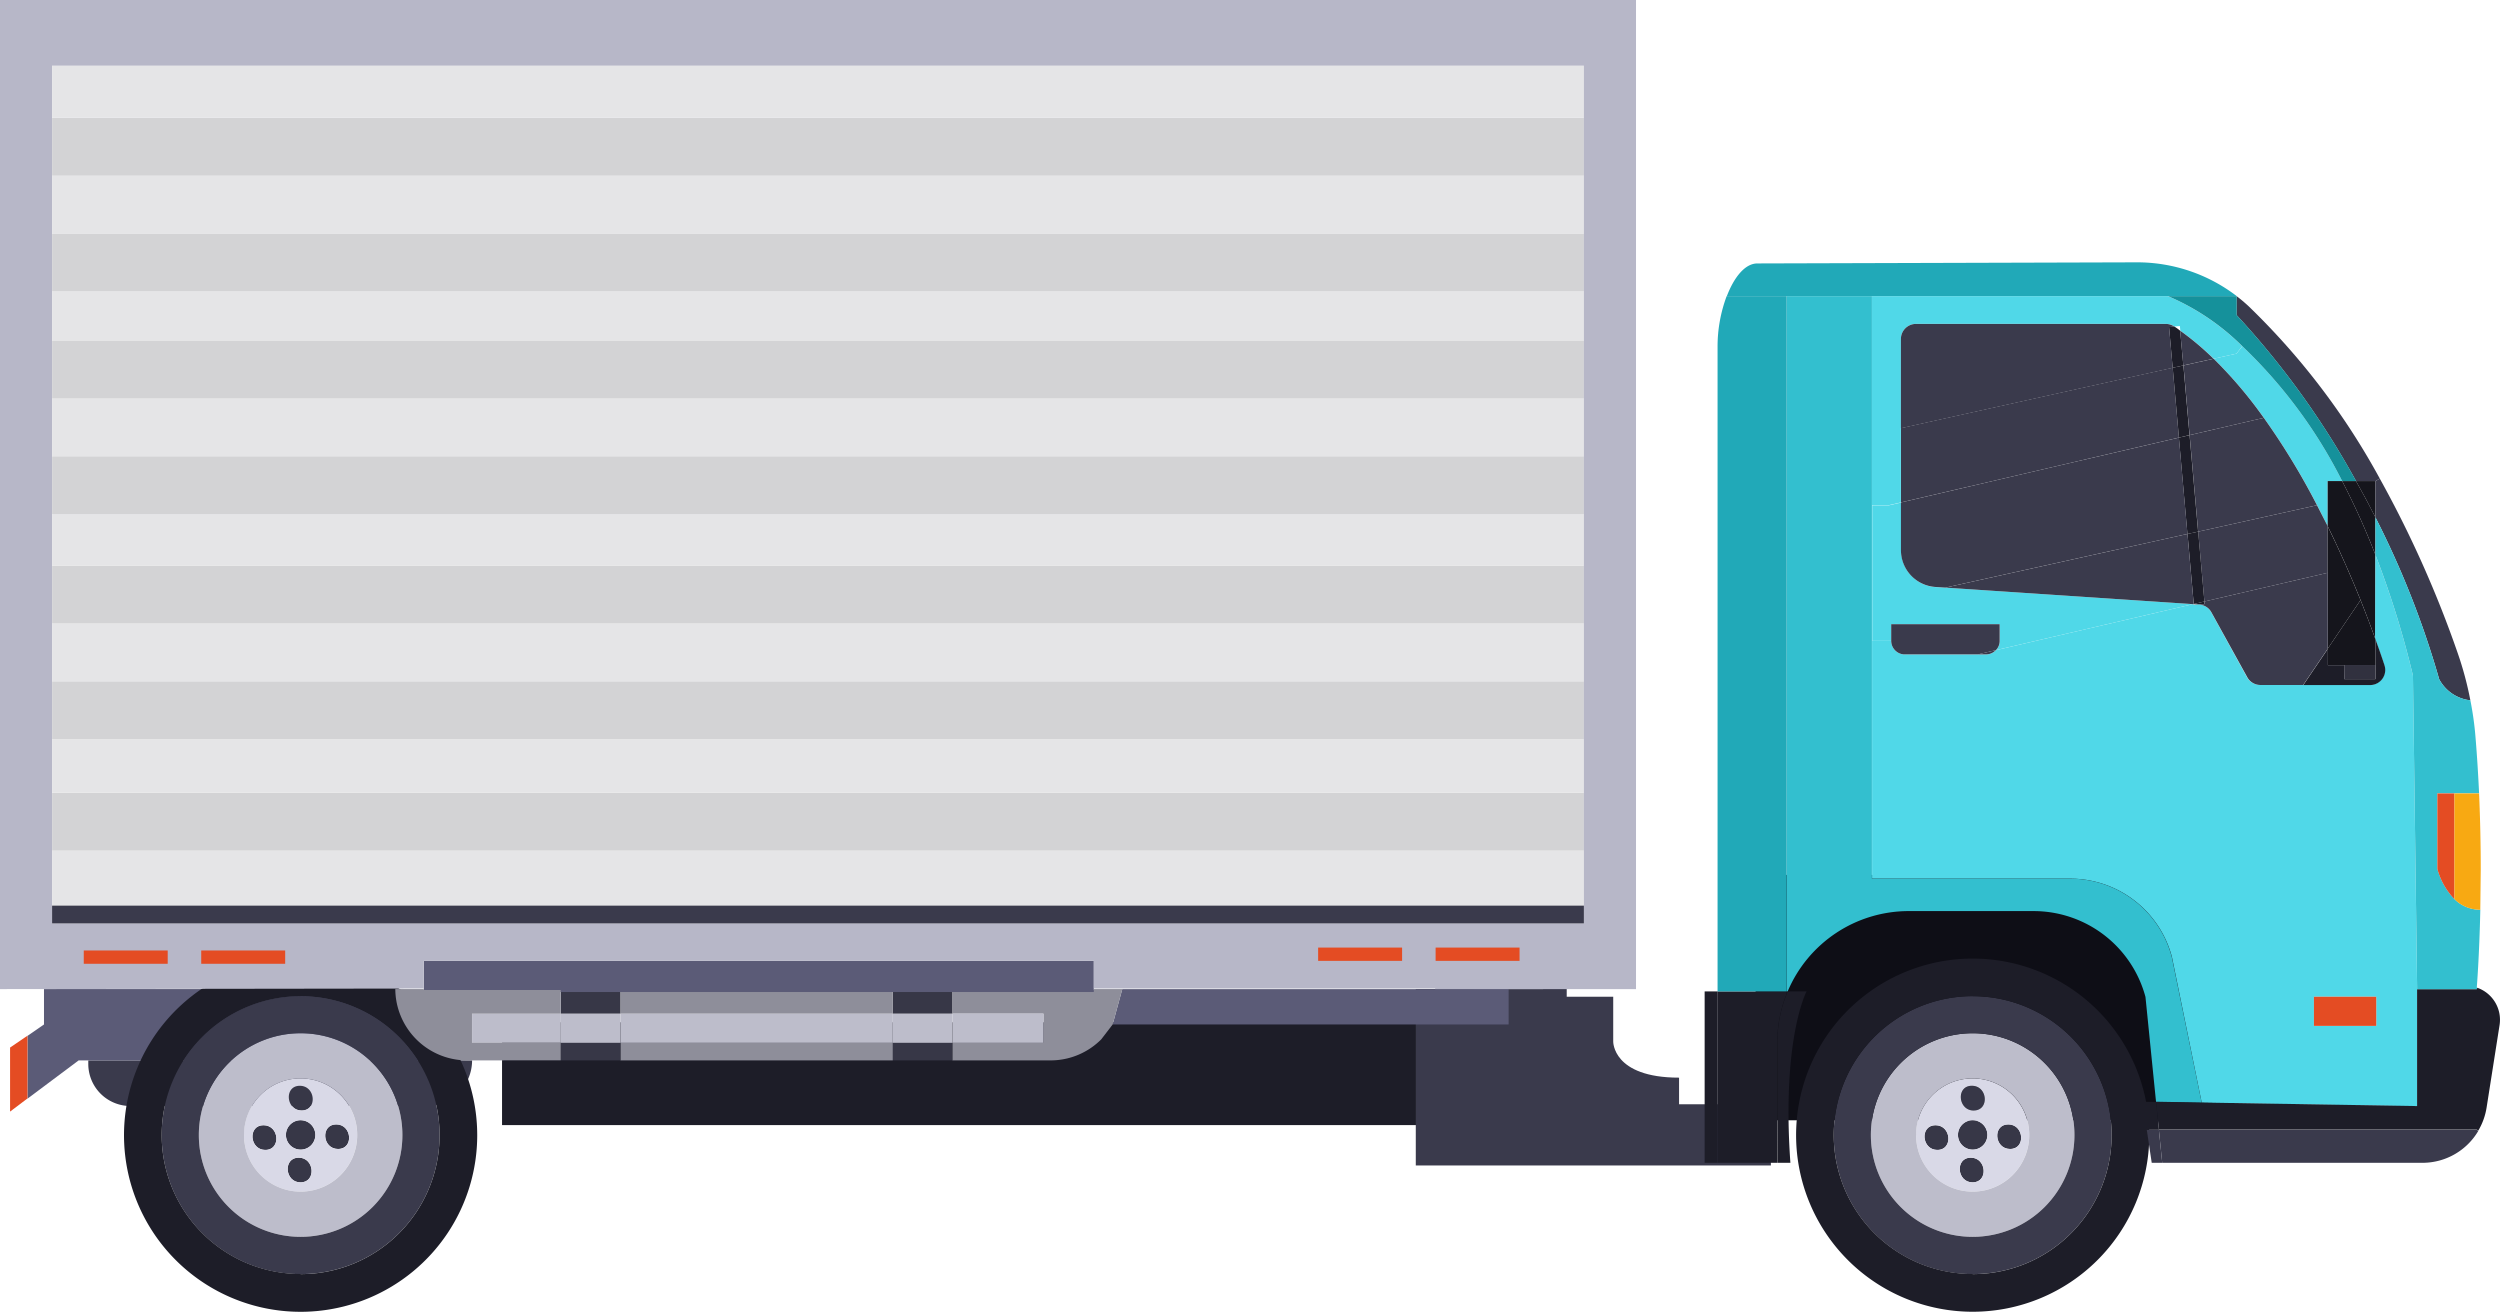<svg xmlns="http://www.w3.org/2000/svg" width="87.637" height="45.978" viewBox="0 0 87.637 45.978">
  <g id="Group_5684" data-name="Group 5684" transform="translate(-379.107 -43.254)">
    <g id="Group_5614" data-name="Group 5614" transform="translate(382.202 80.425)">
      <path id="Path_4047" data-name="Path 4047" d="M403.831,178.621a1.6,1.6,0,0,1-1.6,1.6H391.85a1.474,1.474,0,0,1-1.473-1.476v-.122h13.454Z" transform="translate(-390.377 -178.621)" fill="#3a3a4c"/>
    </g>
    <g id="Group_5615" data-name="Group 5615" transform="translate(380.069 77.926)">
      <path id="Path_4048" data-name="Path 4048" d="M395.507,169.518a2.518,2.518,0,0,0,2.5,2.5h-13.6l-1.793,1.341v-2.2l.578-.4v-1.241Z" transform="translate(-382.612 -169.518)" fill="#5b5b77"/>
    </g>
    <g id="Group_5616" data-name="Group 5616" transform="translate(379.46 79.562)">
      <path id="Path_4049" data-name="Path 4049" d="M380.393,178.136v-2.245l.609-.415v2.2Z" transform="translate(-380.393 -175.477)" fill="#e44c23"/>
    </g>
    <g id="Group_5626" data-name="Group 5626" transform="translate(383.455 76.852)">
      <g id="Group_5617" data-name="Group 5617" transform="translate(7.053 5.82)">
        <path id="Path_4050" data-name="Path 4050" d="M421.01,186.8c.554,0,.623.861.065.861S420.452,186.8,421.01,186.8Z" transform="translate(-420.624 -186.803)" fill="#373747"/>
      </g>
      <g id="Group_5618" data-name="Group 5618" transform="translate(5.739 6.984)">
        <path id="Path_4051" data-name="Path 4051" d="M416.224,191.042c.558,0,.623.866.065.866S415.67,191.042,416.224,191.042Z" transform="translate(-415.84 -191.042)" fill="#373747"/>
      </g>
      <g id="Group_5619" data-name="Group 5619" transform="translate(5.673 5.673)">
        <path id="Path_4052" data-name="Path 4052" d="M415.6,186.782a.517.517,0,1,1,.515.515A.519.519,0,0,1,415.6,186.782Z" transform="translate(-415.6 -186.267)" fill="#373747"/>
      </g>
      <g id="Group_5620" data-name="Group 5620" transform="translate(5.778 4.466)">
        <path id="Path_4053" data-name="Path 4053" d="M416.431,182.736c-.554,0-.619-.866-.065-.866S416.989,182.736,416.431,182.736Z" transform="translate(-415.981 -181.87)" fill="#373747"/>
      </g>
      <g id="Group_5621" data-name="Group 5621" transform="translate(4.504 5.846)">
        <path id="Path_4054" data-name="Path 4054" d="M411.728,186.9c.554,0,.623.866.065.866S411.17,186.9,411.728,186.9Z" transform="translate(-411.342 -186.898)" fill="#373747"/>
      </g>
      <g id="Group_5622" data-name="Group 5622" transform="translate(4.206 4.206)">
        <path id="Path_4055" data-name="Path 4055" d="M413.556,183.4c.558,0,.489-.861-.065-.861S413,183.4,413.556,183.4Zm-1.316,1.168c.558,0,.493-.866-.065-.866S411.686,184.569,412.24,184.569Zm.039-2.519c.558,0,.493-.866-.065-.866S411.725,182.05,412.279,182.05Zm-.039.342a.515.515,0,1,0,.519.515A.519.519,0,0,0,412.24,182.392Zm-1.3.173c-.558,0-.489.866.065.866S411.5,182.565,410.942,182.565Zm-.684.342a1.984,1.984,0,1,1,1.982,1.986A1.982,1.982,0,0,1,410.258,182.907Z" transform="translate(-410.258 -180.925)" fill="#d9d9e7"/>
      </g>
      <g id="Group_5623" data-name="Group 5623" transform="translate(2.622 2.622)">
        <path id="Path_4056" data-name="Path 4056" d="M408.056,176.741a1.984,1.984,0,1,0,1.986,1.982A1.982,1.982,0,0,0,408.056,176.741Zm-3.566,1.982a3.568,3.568,0,1,1,3.566,3.57A3.566,3.566,0,0,1,404.49,178.723Z" transform="translate(-404.49 -175.157)" fill="#bdbdcb"/>
      </g>
      <g id="Group_5624" data-name="Group 5624" transform="translate(1.32 1.32)">
        <path id="Path_4057" data-name="Path 4057" d="M404.615,171.716a3.568,3.568,0,1,0,3.57,3.566A3.566,3.566,0,0,0,404.615,171.716Zm0-1.3a4.871,4.871,0,1,1-4.868,4.869A4.871,4.871,0,0,1,404.615,170.413Z" transform="translate(-399.747 -170.413)" fill="#3a3a4c"/>
      </g>
      <g id="Group_5625" data-name="Group 5625">
        <path id="Path_4058" data-name="Path 4058" d="M407.321,171.8a6.191,6.191,0,1,1-6.193-6.188A6.189,6.189,0,0,1,407.321,171.8Zm-6.193,4.873a4.871,4.871,0,1,0-4.868-4.873A4.872,4.872,0,0,0,401.128,176.668Z" transform="translate(-394.94 -165.607)" fill="#1d1d28"/>
      </g>
    </g>
    <g id="Group_5627" data-name="Group 5627" transform="translate(440.649 73.924)">
      <rect id="Rectangle_4197" data-name="Rectangle 4197" width="16.386" height="8.601" fill="#0e0e16"/>
    </g>
    <g id="Group_5637" data-name="Group 5637" transform="translate(442.068 76.852)">
      <g id="Group_5628" data-name="Group 5628" transform="translate(7.053 5.82)">
        <path id="Path_4059" data-name="Path 4059" d="M634.462,186.8c.554,0,.623.861.065.861S633.9,186.8,634.462,186.8Z" transform="translate(-634.076 -186.803)" fill="#373747"/>
      </g>
      <g id="Group_5629" data-name="Group 5629" transform="translate(5.739 6.984)">
        <path id="Path_4060" data-name="Path 4060" d="M629.676,191.042c.558,0,.623.866.065.866S629.122,191.042,629.676,191.042Z" transform="translate(-629.291 -191.042)" fill="#373747"/>
      </g>
      <g id="Group_5630" data-name="Group 5630" transform="translate(5.673 5.673)">
        <path id="Path_4061" data-name="Path 4061" d="M629.052,186.782a.517.517,0,1,1,.515.515A.519.519,0,0,1,629.052,186.782Z" transform="translate(-629.052 -186.267)" fill="#373747"/>
      </g>
      <g id="Group_5631" data-name="Group 5631" transform="translate(5.778 4.466)">
        <path id="Path_4062" data-name="Path 4062" d="M629.882,182.736c-.554,0-.619-.866-.065-.866S630.44,182.736,629.882,182.736Z" transform="translate(-629.433 -181.87)" fill="#373747"/>
      </g>
      <g id="Group_5632" data-name="Group 5632" transform="translate(4.504 5.846)">
        <path id="Path_4063" data-name="Path 4063" d="M625.179,186.9c.554,0,.623.866.065.866S624.621,186.9,625.179,186.9Z" transform="translate(-624.793 -186.898)" fill="#373747"/>
      </g>
      <g id="Group_5633" data-name="Group 5633" transform="translate(4.206 4.206)">
        <path id="Path_4064" data-name="Path 4064" d="M627.007,183.4c.558,0,.489-.861-.065-.861S626.453,183.4,627.007,183.4Zm-1.316,1.168c.558,0,.493-.866-.065-.866S625.137,184.569,625.691,184.569Zm.039-2.519c.558,0,.494-.866-.065-.866S625.176,182.05,625.73,182.05Zm-.039.342a.515.515,0,1,0,.519.515A.519.519,0,0,0,625.691,182.392Zm-1.3.173c-.558,0-.489.866.065.866S624.947,182.565,624.393,182.565Zm-.684.342a1.984,1.984,0,1,1,1.982,1.986A1.982,1.982,0,0,1,623.709,182.907Z" transform="translate(-623.709 -180.925)" fill="#d9d9e7"/>
      </g>
      <g id="Group_5634" data-name="Group 5634" transform="translate(2.622 2.622)">
        <path id="Path_4065" data-name="Path 4065" d="M621.507,176.741a1.984,1.984,0,1,0,1.986,1.982A1.982,1.982,0,0,0,621.507,176.741Zm-3.566,1.982a3.568,3.568,0,1,1,3.566,3.57A3.567,3.567,0,0,1,617.941,178.723Z" transform="translate(-617.941 -175.157)" fill="#bdbdcb"/>
      </g>
      <g id="Group_5635" data-name="Group 5635" transform="translate(1.32 1.32)">
        <path id="Path_4066" data-name="Path 4066" d="M618.066,171.716a3.568,3.568,0,1,0,3.57,3.566A3.566,3.566,0,0,0,618.066,171.716Zm0-1.3a4.871,4.871,0,1,1-4.868,4.869A4.871,4.871,0,0,1,618.066,170.413Z" transform="translate(-613.198 -170.413)" fill="#3a3a4c"/>
      </g>
      <g id="Group_5636" data-name="Group 5636">
        <path id="Path_4067" data-name="Path 4067" d="M620.772,171.8a6.19,6.19,0,1,1-6.193-6.188A6.189,6.189,0,0,1,620.772,171.8Zm-6.193,4.873a4.871,4.871,0,1,0-4.868-4.873A4.872,4.872,0,0,0,614.579,176.668Z" transform="translate(-608.391 -165.607)" fill="#1d1d28"/>
      </g>
    </g>
    <g id="Group_5638" data-name="Group 5638" transform="translate(396.706 79.089)">
      <rect id="Rectangle_4198" data-name="Rectangle 4198" width="33.895" height="3.605" fill="#1d1d28"/>
    </g>
    <g id="Group_5639" data-name="Group 5639" transform="translate(428.737 76.23)">
      <path id="Path_4068" data-name="Path 4068" d="M564.307,165.039v-1.7h.829v1.969h1.63v1.567s-.031,1.269,2.308,1.269v.933h3.219v2.145H559.845v-6.186Z" transform="translate(-559.845 -163.343)" fill="#3a3a4c"/>
    </g>
    <g id="Group_5640" data-name="Group 5640" transform="translate(380.933 53.468)">
      <rect id="Rectangle_4199" data-name="Rectangle 4199" width="53.698" height="1.728" fill="#e5e5e7"/>
    </g>
    <g id="Group_5641" data-name="Group 5641" transform="translate(380.933 51.438)">
      <rect id="Rectangle_4200" data-name="Rectangle 4200" width="53.698" height="2.03" fill="#d3d3d5"/>
    </g>
    <g id="Group_5642" data-name="Group 5642" transform="translate(380.933 49.411)">
      <rect id="Rectangle_4201" data-name="Rectangle 4201" width="53.698" height="2.027" fill="#e5e5e7"/>
    </g>
    <g id="Group_5643" data-name="Group 5643" transform="translate(380.933 47.382)">
      <rect id="Rectangle_4202" data-name="Rectangle 4202" width="53.698" height="2.03" fill="#d3d3d5"/>
    </g>
    <g id="Group_5644" data-name="Group 5644" transform="translate(380.933 45.555)">
      <rect id="Rectangle_4203" data-name="Rectangle 4203" width="53.698" height="1.827" fill="#e5e5e7"/>
    </g>
    <g id="Group_5645" data-name="Group 5645" transform="translate(418.109 77.926)">
      <path id="Path_4069" data-name="Path 4069" d="M521.14,170.759l.339-1.24h13.543l0,1.24H521.14Z" transform="translate(-521.14 -169.518)" fill="#5b5b77"/>
    </g>
    <g id="Group_5646" data-name="Group 5646" transform="translate(412.491 77.926)">
      <path id="Path_4070" data-name="Path 4070" d="M503.875,170.379h-3.193v-.829h4.958v-.032h1l-.339,1.241-.4.521a2.508,2.508,0,0,1-1.781.738h-3.438V171.4h3.193Z" transform="translate(-500.681 -169.518)" fill="#8e8e9a"/>
    </g>
    <g id="Group_5647" data-name="Group 5647" transform="translate(412.491 78.786)">
      <rect id="Rectangle_4204" data-name="Rectangle 4204" width="3.194" height="1.024" fill="#bdbdcb"/>
    </g>
    <g id="Group_5648" data-name="Group 5648" transform="translate(410.402 79.81)">
      <rect id="Rectangle_4205" data-name="Rectangle 4205" width="2.088" height="0.616" fill="#373747"/>
    </g>
    <g id="Group_5649" data-name="Group 5649" transform="translate(410.402 78.786)">
      <rect id="Rectangle_4206" data-name="Rectangle 4206" width="2.088" height="1.024" fill="#bdbdcb"/>
    </g>
    <g id="Group_5650" data-name="Group 5650" transform="translate(410.402 77.957)">
      <rect id="Rectangle_4207" data-name="Rectangle 4207" width="2.088" height="0.829" fill="#373747"/>
    </g>
    <g id="Group_5651" data-name="Group 5651" transform="translate(410.402 77.926)">
      <rect id="Rectangle_4208" data-name="Rectangle 4208" width="2.088" height="0.031" fill="#5b5b77"/>
    </g>
    <g id="Group_5652" data-name="Group 5652" transform="translate(400.856 79.81)">
      <rect id="Rectangle_4209" data-name="Rectangle 4209" width="9.547" height="0.616" fill="#8e8e9a"/>
    </g>
    <g id="Group_5653" data-name="Group 5653" transform="translate(400.856 78.786)">
      <rect id="Rectangle_4210" data-name="Rectangle 4210" width="9.547" height="1.024" fill="#bdbdcb"/>
    </g>
    <g id="Group_5654" data-name="Group 5654" transform="translate(400.856 77.957)">
      <rect id="Rectangle_4211" data-name="Rectangle 4211" width="9.547" height="0.829" fill="#8e8e9a"/>
    </g>
    <g id="Group_5655" data-name="Group 5655" transform="translate(380.933 57.222)">
      <rect id="Rectangle_4212" data-name="Rectangle 4212" width="53.698" height="2.03" fill="#e5e5e7"/>
    </g>
    <g id="Group_5656" data-name="Group 5656" transform="translate(398.767 79.81)">
      <rect id="Rectangle_4213" data-name="Rectangle 4213" width="2.088" height="0.616" fill="#373747"/>
    </g>
    <g id="Group_5657" data-name="Group 5657" transform="translate(398.767 78.786)">
      <rect id="Rectangle_4214" data-name="Rectangle 4214" width="2.088" height="1.024" fill="#bdbdcb"/>
    </g>
    <g id="Group_5658" data-name="Group 5658" transform="translate(398.767 77.957)">
      <rect id="Rectangle_4215" data-name="Rectangle 4215" width="2.088" height="0.829" fill="#373747"/>
    </g>
    <g id="Group_5659" data-name="Group 5659" transform="translate(398.767 77.926)">
      <rect id="Rectangle_4216" data-name="Rectangle 4216" width="2.088" height="0.031" fill="#5b5b77"/>
    </g>
    <g id="Group_5660" data-name="Group 5660" transform="translate(393.963 76.937)">
      <path id="Path_4071" data-name="Path 4071" d="M456.694,167.008H433.207v-1.092h23.487Z" transform="translate(-433.207 -165.916)" fill="#5b5b77"/>
    </g>
    <g id="Group_5661" data-name="Group 5661" transform="translate(380.933 73.071)">
      <rect id="Rectangle_4217" data-name="Rectangle 4217" width="53.698" height="1.928" fill="#e5e5e7"/>
    </g>
    <g id="Group_5662" data-name="Group 5662" transform="translate(380.933 71.045)">
      <rect id="Rectangle_4218" data-name="Rectangle 4218" width="53.698" height="2.027" fill="#d3d3d5"/>
    </g>
    <g id="Group_5663" data-name="Group 5663" transform="translate(380.933 69.166)">
      <rect id="Rectangle_4219" data-name="Rectangle 4219" width="53.698" height="1.879" fill="#e5e5e7"/>
    </g>
    <g id="Group_5664" data-name="Group 5664" transform="translate(380.933 67.136)">
      <rect id="Rectangle_4220" data-name="Rectangle 4220" width="53.698" height="2.03" fill="#d3d3d5"/>
    </g>
    <g id="Group_5665" data-name="Group 5665" transform="translate(380.933 65.11)">
      <rect id="Rectangle_4221" data-name="Rectangle 4221" width="53.698" height="2.027" fill="#e5e5e7"/>
    </g>
    <g id="Group_5666" data-name="Group 5666" transform="translate(380.933 63.08)">
      <rect id="Rectangle_4222" data-name="Rectangle 4222" width="53.698" height="2.03" fill="#d3d3d5"/>
    </g>
    <g id="Group_5667" data-name="Group 5667" transform="translate(380.933 61.278)">
      <rect id="Rectangle_4223" data-name="Rectangle 4223" width="53.698" height="1.802" fill="#e5e5e7"/>
    </g>
    <g id="Group_5668" data-name="Group 5668" transform="translate(380.933 59.252)">
      <rect id="Rectangle_4224" data-name="Rectangle 4224" width="53.698" height="2.027" fill="#d3d3d5"/>
    </g>
    <g id="Group_5669" data-name="Group 5669" transform="translate(395.655 78.786)">
      <rect id="Rectangle_4225" data-name="Rectangle 4225" width="3.112" height="1.024" fill="#bdbdcb"/>
    </g>
    <g id="Group_5670" data-name="Group 5670" transform="translate(392.964 77.926)">
      <path id="Path_4072" data-name="Path 4072" d="M432.262,172.018h-.191a2.518,2.518,0,0,1-2.5-2.5h1v.032h4.8v.829h-3.112V171.4h3.112v.615Z" transform="translate(-429.571 -169.518)" fill="#8e8e9a"/>
    </g>
    <g id="Group_5671" data-name="Group 5671" transform="translate(380.933 55.196)">
      <rect id="Rectangle_4226" data-name="Rectangle 4226" width="53.698" height="2.027" fill="#d3d3d5"/>
    </g>
    <g id="Group_5672" data-name="Group 5672" transform="translate(379.107 43.254)">
      <path id="Path_4073" data-name="Path 4073" d="M379.107,43.254V77.927l14.855-.02v-.97H417.45v.97h11.967v.02h7.04V43.254ZM434.63,75.625h-53.7V45.556h53.7Z" transform="translate(-379.107 -43.254)" fill="#b7b7c8"/>
    </g>
    <g id="Group_5674" data-name="Group 5674" transform="translate(429.432 76.471)">
      <g id="Group_5673" data-name="Group 5673">
        <rect id="Rectangle_4227" data-name="Rectangle 4227" width="2.943" height="0.466" fill="#e44c23"/>
      </g>
    </g>
    <g id="Group_5676" data-name="Group 5676" transform="translate(425.314 76.471)">
      <g id="Group_5675" data-name="Group 5675">
        <rect id="Rectangle_4228" data-name="Rectangle 4228" width="2.943" height="0.466" fill="#e44c23"/>
      </g>
    </g>
    <g id="Group_5678" data-name="Group 5678" transform="translate(386.161 76.573)">
      <g id="Group_5677" data-name="Group 5677">
        <rect id="Rectangle_4229" data-name="Rectangle 4229" width="2.943" height="0.466" fill="#e44c23"/>
      </g>
    </g>
    <g id="Group_5680" data-name="Group 5680" transform="translate(382.043 76.573)">
      <g id="Group_5679" data-name="Group 5679">
        <rect id="Rectangle_4230" data-name="Rectangle 4230" width="2.943" height="0.466" fill="#e44c23"/>
      </g>
    </g>
    <g id="Group_5681" data-name="Group 5681" transform="translate(380.933 75)">
      <rect id="Rectangle_4231" data-name="Rectangle 4231" width="53.697" height="0.625" fill="#3a3a4c"/>
    </g>
    <g id="Group_5683" data-name="Group 5683" transform="translate(438.863 52.453)">
      <g id="Group_5682" data-name="Group 5682">
        <path id="Path_4074" data-name="Path 4074" d="M662.7,87.45a17.229,17.229,0,0,1,3.5,4.728h-.508v1.579q-.181-.361-.371-.733h0a24.928,24.928,0,0,0-1.866-3.064,15.357,15.357,0,0,0-1.758-2.071l.8-.179Z" transform="translate(-643.852 -84.513)" fill="#50d8e8"/>
        <path id="Path_4075" data-name="Path 4075" d="M664.263,108.485v1.635l-4.321,1.006-.218-2.449,4.165-.925h0Q664.082,108.123,664.263,108.485Z" transform="translate(-642.423 -99.24)" fill="#3a3a4c"/>
        <path id="Path_4076" data-name="Path 4076" d="M663.089,99.657l-4.165.925-.3-3.383,2.6-.606A24.928,24.928,0,0,1,663.089,99.657Z" transform="translate(-641.623 -91.145)" fill="#3a3a4c"/>
        <path id="Path_4077" data-name="Path 4077" d="M665.032,81.392a25.018,25.018,0,0,1,4.611,6.053l-.153.088h-.68a29.338,29.338,0,0,0-4.188-5.819V81.05l0,0C664.765,81.154,664.9,81.272,665.032,81.392Z" transform="translate(-645.976 -79.868)" fill="#3a3a4c"/>
        <path id="Path_4078" data-name="Path 4078" d="M621.749,109.33v.007l-1.6-.029-.371-3.683a4.06,4.06,0,0,0-3.92-3.009h-4.377a4.606,4.606,0,0,0-4.246,2.817H607.2V81.059h2.989v20.42h6.942a3.69,3.69,0,0,1,3.569,2.742Z" transform="translate(-604.325 -79.877)" fill="#33bfcf"/>
        <path id="Path_4079" data-name="Path 4079" d="M658.579,113.656l-.218-2.455.374-.081.218,2.449Z" transform="translate(-641.434 -101.683)" fill="#1d1d28"/>
        <path id="Path_4080" data-name="Path 4080" d="M659.529,120.037l.006.091-.189.02h-.01l-.182-.013v-.01Z" transform="translate(-642.011 -108.152)" fill="#1d1d28"/>
        <path id="Path_4081" data-name="Path 4081" d="M677.408,108.84c-.316-.785-.7-1.67-1.153-2.592v-1.579h.508a26.391,26.391,0,0,1,1.166,2.585v2.957C677.785,109.811,677.61,109.345,677.408,108.84Z" transform="translate(-654.415 -97.004)" fill="#15151c"/>
        <path id="Path_4082" data-name="Path 4082" d="M620.658,110.382l8.675.58-6.9,1.612a.455.455,0,0,0,.133-.326v-.583h-3.8v.583h-.671V107.5h.573l.44-.1v1.674a1.293,1.293,0,0,0,1.208,1.289Z" transform="translate(-612.221 -98.982)" fill="#50d8e8"/>
        <path id="Path_4083" data-name="Path 4083" d="M635.735,114.084a32.751,32.751,0,0,1,1.316,4.233l.146,11.006v4.093l-7.551-.124v-.007l-1.045-5.109a3.69,3.69,0,0,0-3.569-2.742h-6.942V117.1h.671a.478.478,0,0,0,.475.476h2.849a.472.472,0,0,0,.345-.15l6.9-1.612.033,0,0,.029.179-.016h.01a.517.517,0,0,1,.43.274l1.247,2.266a.528.528,0,0,0,.462.277h3.849a.53.53,0,0,0,.5-.7c-.081-.247-.186-.554-.316-.908Zm.029,16.513v-1.022h-2.185V130.6Z" transform="translate(-612.221 -103.833)" fill="#50d8e8"/>
        <path id="Path_4084" data-name="Path 4084" d="M657.641,98.8l.3,3.383-.374.081-.3-3.377Z" transform="translate(-640.643 -92.745)" fill="#1d1d28"/>
        <path id="Path_4085" data-name="Path 4085" d="M631.572,126.4l.638-.15a.472.472,0,0,1-.345.15Z" transform="translate(-622.002 -112.659)" fill="#3a3a4c"/>
        <path id="Path_4086" data-name="Path 4086" d="M676.255,110.42c.452.922.837,1.807,1.153,2.592l-1.153,1.706v-4.3Z" transform="translate(-654.415 -101.175)" fill="#15151c"/>
        <path id="Path_4087" data-name="Path 4087" d="M679.271,105.939v1.315a26.405,26.405,0,0,0-1.166-2.585h.485Q678.932,105.274,679.271,105.939Z" transform="translate(-655.757 -97.004)" fill="#15151c"/>
        <path id="Path_4088" data-name="Path 4088" d="M635.935,111.416l.218,2.455-.033.007-8.675-.58Z" transform="translate(-619.008 -101.898)" fill="#3a3a4c"/>
        <path id="Path_4089" data-name="Path 4089" d="M679.872,104.669h.681v1.27Q680.215,105.275,679.872,104.669Z" transform="translate(-657.039 -97.004)" fill="#15151c"/>
        <path id="Path_4090" data-name="Path 4090" d="M684.584,111.379a31.548,31.548,0,0,0-2.234-5.672v-1.27l.153-.088a38.751,38.751,0,0,1,2.732,6.119,11.7,11.7,0,0,1,.443,1.654A1.412,1.412,0,0,1,684.584,111.379Z" transform="translate(-658.836 -96.771)" fill="#3a3a4c"/>
        <path id="Path_4091" data-name="Path 4091" d="M659.069,120.357v.01l-.033,0Z" transform="translate(-641.925 -108.384)" fill="#3a3a4c"/>
        <path id="Path_4092" data-name="Path 4092" d="M683.666,114.842a32.771,32.771,0,0,0-1.316-4.233v-1.315a31.548,31.548,0,0,1,2.234,5.672,1.412,1.412,0,0,0,1.094.743,11.052,11.052,0,0,1,.182,1.312c.055.661.094,1.315.124,1.95h-1.462v2.647a2.446,2.446,0,0,0,.6,1.061,1.278,1.278,0,0,0,.905.371c-.036,1.657-.124,2.729-.124,2.729a.066.066,0,0,0,.023.006l-.023.062h-2.09Z" transform="translate(-658.836 -100.359)" fill="#33bfcf"/>
        <path id="Path_4093" data-name="Path 4093" d="M660.285,117.764a.517.517,0,0,0-.43-.274l.189-.02-.006-.091,4.321-1.006v2.664l-.86,1.27h-1.5a.528.528,0,0,1-.462-.277Z" transform="translate(-642.518 -105.494)" fill="#3a3a4c"/>
        <path id="Path_4094" data-name="Path 4094" d="M624.335,122.943v.583a.455.455,0,0,1-.133.326l-.638.15h-2.556a.478.478,0,0,1-.475-.476v-.583Z" transform="translate(-613.993 -110.26)" fill="#3a3a4c"/>
        <path id="Path_4095" data-name="Path 4095" d="M631.523,99.119l.3,3.377-8.489,1.882-.348-.023a1.293,1.293,0,0,1-1.208-1.29v-1.674Z" transform="translate(-614.897 -92.978)" fill="#3a3a4c"/>
        <path id="Path_4096" data-name="Path 4096" d="M631.305,90.2l.218,2.449-9.746,2.273V92.318Z" transform="translate(-614.897 -86.509)" fill="#3a3a4c"/>
        <path id="Path_4097" data-name="Path 4097" d="M628.88,82.107l-.189.016a.545.545,0,0,0-.306-.091h-8.753a.528.528,0,0,0-.531.527v5.731l-.44.1h-.573V81.059H628.46a8.324,8.324,0,0,1,2.605,1.755l-.2.261-.8.179a9.66,9.66,0,0,0-1.169-.983Z" transform="translate(-612.221 -79.877)" fill="#50d8e8"/>
        <path id="Path_4098" data-name="Path 4098" d="M656.849,89.905l.215,2.442-.371.088-.218-2.449Z" transform="translate(-640.067 -86.294)" fill="#1d1d28"/>
        <path id="Path_4099" data-name="Path 4099" d="M660.656,91.122l-2.6.606-.215-2.442,1.058-.235A15.353,15.353,0,0,1,660.656,91.122Z" transform="translate(-641.056 -85.674)" fill="#3a3a4c"/>
        <path id="Path_4100" data-name="Path 4100" d="M656.4,85.083l.111,1.218-.374.081-.127-1.429.189-.016C656.269,84.982,656.338,85.03,656.4,85.083Z" transform="translate(-639.731 -82.689)" fill="#1d1d28"/>
        <path id="Path_4101" data-name="Path 4101" d="M658.6,86.453l-1.058.234-.111-1.218A9.648,9.648,0,0,1,658.6,86.453Z" transform="translate(-640.763 -83.077)" fill="#3a3a4c"/>
        <path id="Path_4102" data-name="Path 4102" d="M631.367,84.7l-.189.016.127,1.429-9.528,2.117V85.132a.528.528,0,0,1,.531-.528h8.753A.544.544,0,0,1,631.367,84.7Z" transform="translate(-614.897 -82.448)" fill="#3a3a4c"/>
        <path id="Path_4103" data-name="Path 4103" d="M661.967,87.542a17.225,17.225,0,0,0-3.5-4.728,8.324,8.324,0,0,0-2.605-1.755h2.407v.664a29.339,29.339,0,0,1,4.188,5.819Z" transform="translate(-639.619 -79.877)" fill="#15919b"/>
        <path id="Path_4104" data-name="Path 4104" d="M674.567,126.252h1.091v-1.4c.13.355.235.661.316.908a.53.53,0,0,1-.5.7h-2.344l.86-1.27v.57h.583Z" transform="translate(-652.144 -111.644)" fill="#1d1d28"/>
        <path id="Path_4105" data-name="Path 4105" d="M676.838,122.135h-.583v-.57l1.153-1.706c.2.5.378.97.521,1.371v.905Z" transform="translate(-654.415 -108.023)" fill="#15151c"/>
        <rect id="Rectangle_4232" data-name="Rectangle 4232" width="1.091" height="0.495" transform="translate(22.423 14.113)" fill="#31313f"/>
        <path id="Path_4106" data-name="Path 4106" d="M653.59,187.488l.117,1.156h-.368l-.173-1.156Z" transform="translate(-637.667 -157.081)" fill="#3a3a4c"/>
        <path id="Path_4107" data-name="Path 4107" d="M654.708,187.488h11.143l.055.036a2.269,2.269,0,0,1-1.957,1.12h-9.124Z" transform="translate(-638.785 -157.081)" fill="#3a3a4c"/>
        <path id="Path_4108" data-name="Path 4108" d="M665.615,169.356a1.19,1.19,0,0,1,.778,1.306l-.456,2.9a2.264,2.264,0,0,1-.29.8l-.056-.036H654.45l-.1-.977,1.6.029,7.551.124v-4.093h2.09Z" transform="translate(-638.527 -143.928)" fill="#1d1d28"/>
        <path id="Path_4109" data-name="Path 4109" d="M653.105,183.913l.1.977h-.423l-.147-.983Z" transform="translate(-637.279 -154.483)" fill="#1d1d28"/>
        <rect id="Rectangle_4233" data-name="Rectangle 4233" width="0.456" height="6.008" transform="translate(0 25.555)" fill="#1d1d28"/>
        <path id="Path_4110" data-name="Path 4110" d="M600.8,169.819v.081a4.578,4.578,0,0,0-.329,1.71v4.217h-2.094v-6.008Z" transform="translate(-597.925 -144.264)" fill="#1d1d28"/>
        <path id="Path_4111" data-name="Path 4111" d="M607.028,169.819s-.876,1.651-.566,6.008h-.456V171.61a4.578,4.578,0,0,1,.329-1.71.61.61,0,0,1,.033-.081Z" transform="translate(-603.456 -144.264)" fill="#1d1d28"/>
        <path id="Path_4112" data-name="Path 4112" d="M617.417,77.933l0,0h-17.87c.254-.661.635-1.14,1.065-1.143l13.309-.039A5.735,5.735,0,0,1,617.417,77.933Z" transform="translate(-598.768 -76.754)" fill="#21a9b8"/>
        <rect id="Rectangle_4234" data-name="Rectangle 4234" width="2.185" height="1.022" transform="translate(21.358 25.741)" fill="#e44c23"/>
        <path id="Path_4113" data-name="Path 4113" d="M690.859,144.537v3.709a2.446,2.446,0,0,1-.6-1.061v-2.647Z" transform="translate(-664.574 -125.924)" fill="#e44c23"/>
        <path id="Path_4114" data-name="Path 4114" d="M693.363,147.207l-.016,1.41a1.278,1.278,0,0,1-.905-.371v-3.709h.863C693.346,145.485,693.363,146.386,693.363,147.207Z" transform="translate(-666.157 -125.924)" fill="#f8a912"/>
        <path id="Path_4115" data-name="Path 4115" d="M600.8,81.059v24.373h-2.422V82.824a5.055,5.055,0,0,1,.319-1.765Z" transform="translate(-597.925 -79.877)" fill="#21a9b8"/>
      </g>
    </g>
  </g>
</svg>
